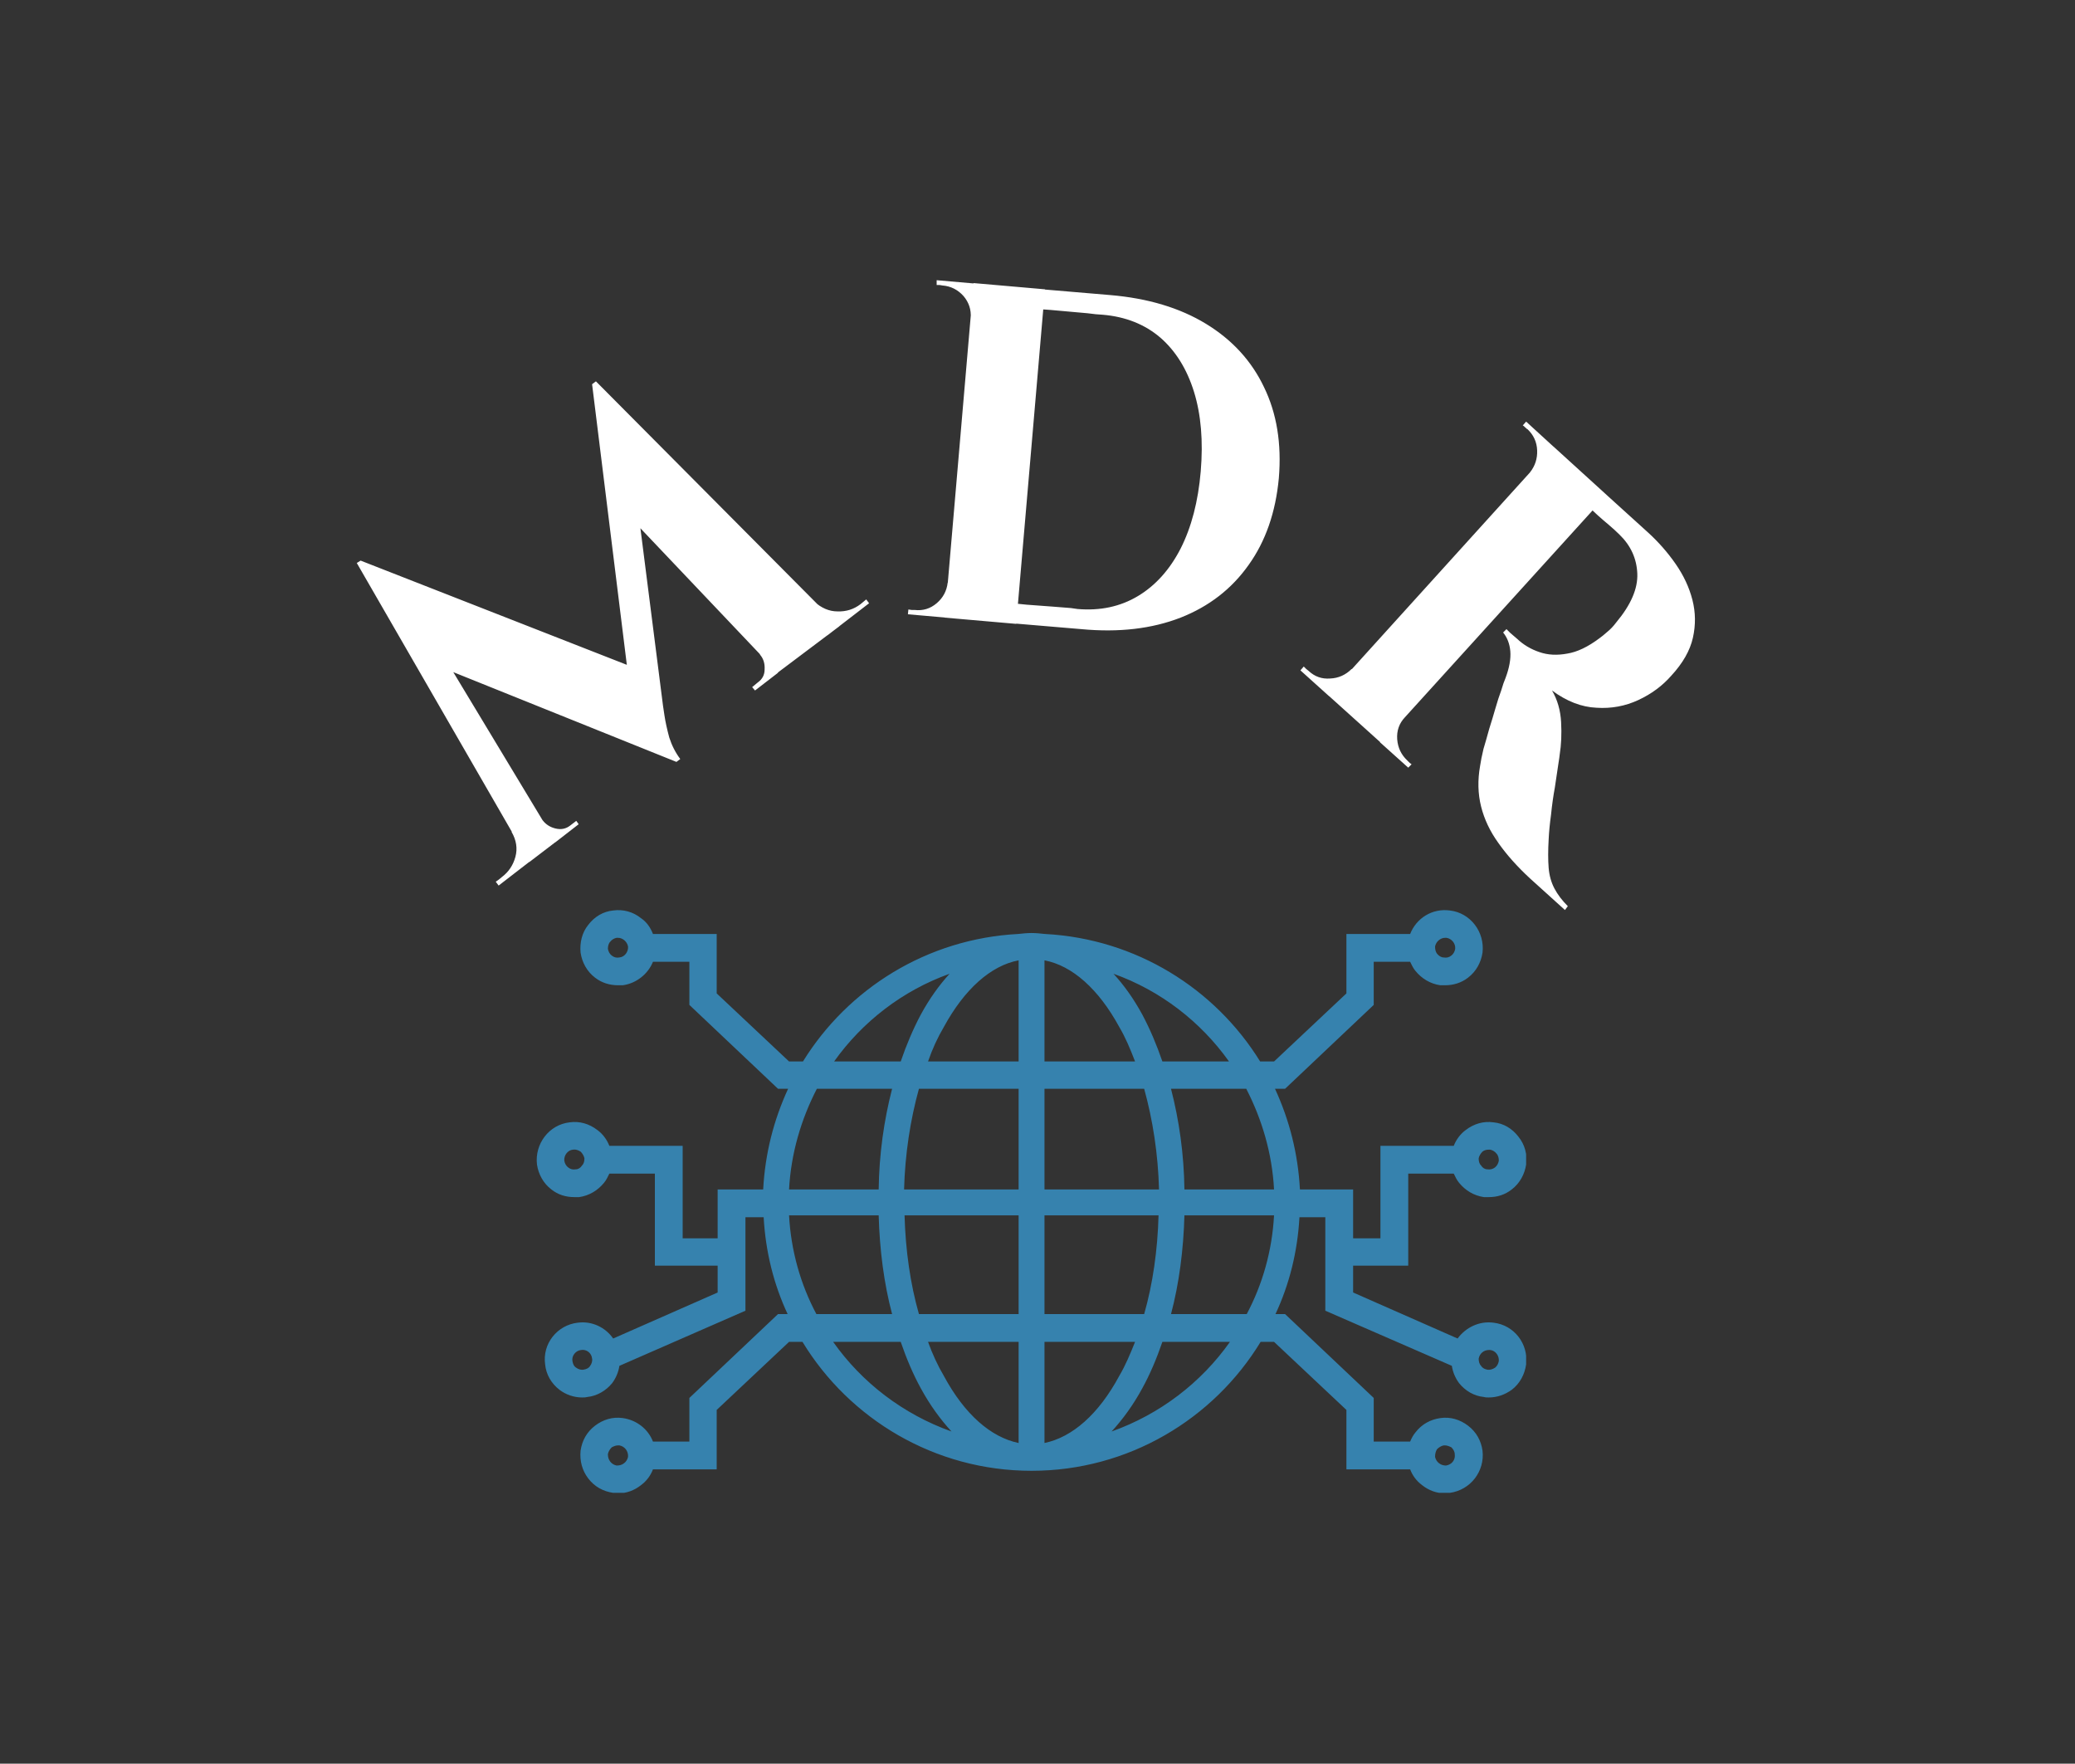 <svg xmlns="http://www.w3.org/2000/svg" version="1.1" xmlns:xlink="http://www.w3.org/1999/xlink" viewBox="0 0 3.663 3.113"><rect x="0" y="0" width="3.663" height="3.113" fill="#333333" stroke="none"/><g transform="matrix(0.846,0,0,0.846,1.821,2.794)"><g transform="matrix(1,0,0,1,0,0)"><path d=" M -0.917 -2.501 L -0.844 -2.419 L -0.769 -1.83 Q -0.769 -1.83 -0.766 -1.81 Q -0.763 -1.79 -0.756 -1.764 Q -0.748 -1.739 -0.733 -1.719 L -0.741 -1.713 L -0.825 -1.758 L -0.917 -2.501 M -1.068 -1.581 L -1.024 -1.523 L -1.112 -1.455 L -1.118 -1.463 Q -1.117 -1.464 -1.111 -1.468 Q -1.105 -1.473 -1.105 -1.473 Q -1.084 -1.489 -1.077 -1.515 Q -1.07 -1.541 -1.085 -1.567 L -1.068 -1.581 M -1.023 -1.595 Q -1.023 -1.594 -1.022 -1.593 Q -1.021 -1.592 -1.02 -1.591 Q -1.01 -1.578 -0.993 -1.574 Q -0.976 -1.57 -0.963 -1.58 L -0.95 -1.59 L -0.945 -1.583 L -0.994 -1.545 L -1.029 -1.59 L -1.023 -1.595 M -1.408 -2.128 L -1.4 -2.133 L -1.312 -2.075 L -0.993 -1.546 L -1.048 -1.504 L -1.408 -2.128 M -1.4 -2.133 L -0.815 -1.904 L -0.741 -1.713 L -1.278 -1.929 L -1.4 -2.133 M -0.909 -2.507 L -0.401 -1.996 L -0.53 -1.899 L -0.848 -2.234 L -0.917 -2.501 L -0.909 -2.507 M -0.47 -2.035 L -0.454 -2.048 Q -0.431 -2.027 -0.405 -2.027 Q -0.378 -2.026 -0.357 -2.042 Q -0.357 -2.042 -0.351 -2.047 Q -0.345 -2.052 -0.345 -2.052 L -0.339 -2.044 L -0.426 -1.977 L -0.47 -2.035 M -0.569 -1.94 L -0.563 -1.945 L -0.529 -1.899 L -0.577 -1.862 L -0.583 -1.869 L -0.571 -1.879 Q -0.557 -1.889 -0.557 -1.906 Q -0.556 -1.924 -0.566 -1.936 Q -0.567 -1.938 -0.568 -1.939 Q -0.568 -1.94 -0.569 -1.94 M 0.164 -2.687 Q 0.282 -2.677 0.364 -2.627 Q 0.446 -2.577 0.485 -2.495 Q 0.525 -2.413 0.516 -2.305 Q 0.506 -2.198 0.453 -2.124 Q 0.4 -2.049 0.311 -2.014 Q 0.221 -1.979 0.104 -1.99 L -0.133 -2.01 L -0.131 -2.052 Q -0.102 -2.049 -0.07 -2.047 Q -0.039 -2.044 -0.01 -2.041 Q 0.02 -2.039 0.044 -2.037 Q 0.068 -2.035 0.082 -2.034 Q 0.096 -2.032 0.096 -2.032 Q 0.167 -2.026 0.222 -2.059 Q 0.277 -2.092 0.311 -2.158 Q 0.345 -2.225 0.353 -2.319 Q 0.361 -2.414 0.339 -2.485 Q 0.317 -2.556 0.269 -2.598 Q 0.22 -2.64 0.148 -2.646 Q 0.148 -2.646 0.134 -2.647 Q 0.12 -2.649 0.095 -2.651 Q 0.07 -2.653 0.039 -2.656 Q 0.008 -2.658 -0.025 -2.661 Q -0.058 -2.664 -0.088 -2.666 L -0.084 -2.708 L 0.164 -2.687 M 0.028 -2.699 L -0.032 -2.001 L -0.181 -2.014 L -0.121 -2.712 L 0.028 -2.699 M -0.172 -2.087 L -0.178 -2.014 L -0.258 -2.021 L -0.257 -2.031 Q -0.257 -2.031 -0.25 -2.03 Q -0.244 -2.03 -0.244 -2.03 Q -0.218 -2.027 -0.198 -2.044 Q -0.178 -2.061 -0.175 -2.087 L -0.172 -2.087 M -0.124 -2.639 L -0.127 -2.639 Q -0.125 -2.665 -0.142 -2.685 Q -0.16 -2.705 -0.186 -2.707 Q -0.186 -2.707 -0.192 -2.708 Q -0.198 -2.708 -0.198 -2.708 L -0.198 -2.718 L -0.118 -2.711 L -0.124 -2.639 M 1.19 -2.279 L 1.286 -2.192 Q 1.319 -2.162 1.344 -2.126 Q 1.369 -2.09 1.379 -2.051 Q 1.389 -2.012 1.38 -1.972 Q 1.371 -1.932 1.335 -1.893 Q 1.307 -1.861 1.266 -1.842 Q 1.225 -1.823 1.179 -1.826 Q 1.132 -1.828 1.086 -1.862 Q 1.103 -1.833 1.105 -1.796 Q 1.107 -1.759 1.102 -1.728 Q 1.102 -1.726 1.099 -1.707 Q 1.096 -1.688 1.092 -1.66 Q 1.087 -1.633 1.084 -1.603 Q 1.08 -1.574 1.079 -1.551 Q 1.077 -1.517 1.079 -1.492 Q 1.081 -1.468 1.091 -1.449 Q 1.101 -1.43 1.119 -1.412 L 1.113 -1.404 L 1.04 -1.47 Q 1 -1.507 0.974 -1.544 Q 0.948 -1.58 0.938 -1.62 Q 0.928 -1.66 0.936 -1.705 Q 0.938 -1.719 0.943 -1.74 Q 0.949 -1.76 0.955 -1.782 Q 0.962 -1.804 0.968 -1.825 Q 0.974 -1.846 0.98 -1.862 Q 0.985 -1.879 0.989 -1.888 Q 1.001 -1.92 0.999 -1.944 Q 0.997 -1.967 0.984 -1.983 L 0.991 -1.99 Q 0.993 -1.988 0.999 -1.982 Q 1.006 -1.976 1.013 -1.97 Q 1.033 -1.951 1.06 -1.942 Q 1.086 -1.933 1.118 -1.939 Q 1.149 -1.944 1.185 -1.971 Q 1.192 -1.976 1.201 -1.984 Q 1.211 -1.992 1.22 -2.004 Q 1.266 -2.059 1.264 -2.106 Q 1.262 -2.153 1.227 -2.187 Q 1.217 -2.197 1.204 -2.208 Q 1.192 -2.218 1.182 -2.227 Q 1.172 -2.236 1.168 -2.24 Q 1.169 -2.241 1.174 -2.25 Q 1.179 -2.259 1.185 -2.269 Q 1.19 -2.279 1.19 -2.279 M 1.2 -2.27 L 0.73 -1.752 L 0.619 -1.852 L 1.089 -2.371 L 1.2 -2.27 M 0.67 -1.905 L 0.621 -1.85 L 0.561 -1.904 L 0.568 -1.912 Q 0.569 -1.911 0.573 -1.907 Q 0.577 -1.904 0.578 -1.903 Q 0.597 -1.885 0.623 -1.887 Q 0.649 -1.888 0.668 -1.907 L 0.67 -1.905 M 1.042 -2.315 L 1.04 -2.317 Q 1.056 -2.337 1.055 -2.363 Q 1.054 -2.389 1.035 -2.407 Q 1.034 -2.407 1.03 -2.411 Q 1.026 -2.415 1.025 -2.415 L 1.032 -2.423 L 1.091 -2.369 L 1.042 -2.315 M 0.776 -1.808 L 0.779 -1.806 Q 0.761 -1.787 0.763 -1.76 Q 0.765 -1.734 0.784 -1.716 Q 0.785 -1.715 0.789 -1.711 Q 0.793 -1.708 0.793 -1.708 L 0.786 -1.701 L 0.727 -1.754 L 0.776 -1.808" fill="#ffffff" fill-rule="nonzero"></path></g><g transform="matrix(1,0,0,1,0,0)"><g transform="matrix(1,0,0,1,0,0)" clip-path="url(#SvgjsClipPath13210)"><g clip-path="url(#SvgjsClipPath13208d735ef03-b381-4a8d-8c9a-87f6cb3bd2f5)"><path d=" M 0.964 -0.543 C 0.934 -0.547 0.906 -0.533 0.889 -0.51 L 0.671 -0.606 L 0.671 -0.662 L 0.786 -0.662 L 0.786 -0.854 L 0.881 -0.854 C 0.884 -0.848 0.887 -0.841 0.892 -0.835 C 0.905 -0.819 0.923 -0.808 0.944 -0.805 C 0.947 -0.805 0.951 -0.805 0.954 -0.805 C 0.972 -0.805 0.988 -0.81 1.002 -0.821 C 1.019 -0.834 1.029 -0.853 1.032 -0.873 L 1.032 -0.873 C 1.035 -0.894 1.029 -0.915 1.016 -0.931 C 1.003 -0.948 0.985 -0.959 0.964 -0.961 C 0.943 -0.964 0.923 -0.958 0.906 -0.945 C 0.895 -0.937 0.886 -0.925 0.881 -0.912 L 0.728 -0.912 L 0.728 -0.719 L 0.671 -0.719 L 0.671 -0.821 L 0.56 -0.821 C 0.556 -0.896 0.538 -0.966 0.508 -1.031 L 0.529 -1.031 L 0.714 -1.206 L 0.714 -1.296 L 0.79 -1.296 C 0.793 -1.29 0.796 -1.283 0.801 -1.277 C 0.814 -1.261 0.832 -1.25 0.853 -1.247 C 0.856 -1.247 0.86 -1.247 0.863 -1.247 C 0.88 -1.247 0.897 -1.252 0.911 -1.263 C 0.928 -1.276 0.938 -1.295 0.941 -1.315 C 0.946 -1.358 0.916 -1.398 0.873 -1.403 C 0.836 -1.408 0.803 -1.387 0.79 -1.354 L 0.657 -1.354 L 0.657 -1.23 L 0.506 -1.088 L 0.477 -1.088 C 0.383 -1.24 0.218 -1.344 0.028 -1.354 C 0.019 -1.355 0.009 -1.356 -0 -1.356 C -0.009 -1.356 -0.019 -1.355 -0.028 -1.354 C -0.218 -1.344 -0.383 -1.24 -0.477 -1.088 L -0.506 -1.088 L -0.657 -1.23 L -0.657 -1.354 L -0.79 -1.354 C -0.795 -1.367 -0.803 -1.379 -0.815 -1.387 C -0.831 -1.4 -0.852 -1.406 -0.873 -1.403 C -0.894 -1.401 -0.912 -1.39 -0.925 -1.373 C -0.938 -1.357 -0.943 -1.336 -0.941 -1.315 C -0.938 -1.295 -0.928 -1.276 -0.911 -1.263 C -0.897 -1.252 -0.88 -1.247 -0.863 -1.247 C -0.86 -1.247 -0.856 -1.247 -0.853 -1.247 C -0.824 -1.251 -0.8 -1.271 -0.79 -1.296 L -0.714 -1.296 L -0.714 -1.206 L -0.529 -1.031 L -0.508 -1.031 C -0.538 -0.966 -0.556 -0.896 -0.56 -0.821 L -0.655 -0.821 L -0.655 -0.719 L -0.728 -0.719 L -0.728 -0.912 L -0.881 -0.912 C -0.886 -0.925 -0.895 -0.937 -0.906 -0.945 C -0.923 -0.958 -0.943 -0.964 -0.964 -0.961 C -1.007 -0.956 -1.037 -0.916 -1.032 -0.873 C -1.029 -0.853 -1.019 -0.834 -1.002 -0.821 C -0.988 -0.81 -0.972 -0.805 -0.954 -0.805 C -0.951 -0.805 -0.947 -0.805 -0.944 -0.805 C -0.923 -0.808 -0.905 -0.819 -0.892 -0.835 C -0.887 -0.841 -0.884 -0.848 -0.881 -0.854 L -0.786 -0.854 L -0.786 -0.662 L -0.655 -0.662 L -0.655 -0.606 L -0.873 -0.51 C -0.889 -0.533 -0.917 -0.547 -0.947 -0.543 C -0.99 -0.538 -1.021 -0.499 -1.015 -0.456 C -1.013 -0.435 -1.002 -0.416 -0.985 -0.403 C -0.972 -0.393 -0.955 -0.387 -0.938 -0.387 C -0.934 -0.387 -0.931 -0.387 -0.927 -0.388 C -0.907 -0.39 -0.888 -0.401 -0.875 -0.417 C -0.867 -0.428 -0.862 -0.44 -0.86 -0.453 L -0.597 -0.568 L -0.597 -0.763 L -0.559 -0.763 C -0.555 -0.691 -0.538 -0.623 -0.509 -0.561 L -0.529 -0.561 L -0.714 -0.386 L -0.714 -0.295 L -0.79 -0.295 C -0.8 -0.321 -0.824 -0.34 -0.853 -0.344 C -0.874 -0.347 -0.894 -0.341 -0.911 -0.328 C -0.928 -0.315 -0.938 -0.297 -0.941 -0.276 C -0.943 -0.255 -0.938 -0.235 -0.925 -0.218 C -0.912 -0.201 -0.894 -0.191 -0.873 -0.188 C -0.869 -0.188 -0.866 -0.187 -0.863 -0.187 C -0.845 -0.187 -0.829 -0.193 -0.815 -0.204 C -0.803 -0.213 -0.795 -0.224 -0.79 -0.237 L -0.657 -0.237 L -0.657 -0.361 L -0.506 -0.503 L -0.478 -0.503 C -0.38 -0.342 -0.202 -0.234 0 -0.234 C 0.202 -0.234 0.38 -0.342 0.478 -0.503 L 0.506 -0.503 L 0.657 -0.361 L 0.657 -0.237 L 0.79 -0.237 C 0.795 -0.224 0.803 -0.213 0.815 -0.204 C 0.829 -0.193 0.845 -0.187 0.863 -0.187 C 0.866 -0.187 0.869 -0.188 0.873 -0.188 C 0.916 -0.194 0.946 -0.233 0.941 -0.276 C 0.938 -0.297 0.928 -0.315 0.911 -0.328 C 0.894 -0.341 0.874 -0.347 0.853 -0.344 C 0.832 -0.341 0.814 -0.331 0.801 -0.314 C 0.796 -0.308 0.793 -0.302 0.79 -0.295 L 0.714 -0.295 L 0.714 -0.386 L 0.529 -0.561 L 0.509 -0.561 C 0.538 -0.623 0.555 -0.691 0.559 -0.763 L 0.613 -0.763 L 0.613 -0.568 L 0.877 -0.453 C 0.879 -0.44 0.884 -0.428 0.892 -0.417 C 0.905 -0.401 0.923 -0.39 0.944 -0.388 C 0.947 -0.387 0.951 -0.387 0.954 -0.387 C 0.972 -0.387 0.988 -0.393 1.002 -0.403 C 1.019 -0.416 1.029 -0.435 1.032 -0.456 C 1.037 -0.499 1.007 -0.538 0.964 -0.543 Z M 0.933 -0.886 C 0.934 -0.891 0.937 -0.896 0.941 -0.9 C 0.945 -0.903 0.949 -0.904 0.954 -0.904 C 0.955 -0.904 0.956 -0.904 0.957 -0.904 C 0.962 -0.903 0.967 -0.9 0.97 -0.896 C 0.974 -0.892 0.975 -0.886 0.975 -0.881 C 0.973 -0.869 0.963 -0.861 0.951 -0.863 C 0.946 -0.863 0.941 -0.866 0.938 -0.871 C 0.934 -0.875 0.933 -0.88 0.933 -0.886 Z M 0.842 -1.328 C 0.844 -1.338 0.853 -1.346 0.863 -1.346 C 0.864 -1.346 0.865 -1.346 0.866 -1.346 C 0.877 -1.344 0.885 -1.334 0.884 -1.323 C 0.883 -1.317 0.88 -1.312 0.876 -1.309 C 0.871 -1.305 0.866 -1.304 0.86 -1.305 C 0.855 -1.305 0.85 -1.308 0.846 -1.313 C 0.843 -1.317 0.842 -1.322 0.842 -1.328 Z M -0.86 -1.305 C -0.866 -1.304 -0.871 -1.305 -0.876 -1.309 C -0.88 -1.312 -0.883 -1.317 -0.884 -1.323 L -0.884 -1.323 C -0.884 -1.328 -0.883 -1.334 -0.879 -1.338 C -0.876 -1.342 -0.871 -1.345 -0.866 -1.346 C -0.865 -1.346 -0.864 -1.346 -0.863 -1.346 C -0.853 -1.346 -0.844 -1.338 -0.842 -1.328 C -0.841 -1.317 -0.849 -1.306 -0.86 -1.305 Z M -0.938 -0.871 C -0.941 -0.866 -0.946 -0.863 -0.951 -0.863 C -0.957 -0.862 -0.962 -0.863 -0.967 -0.867 C -0.971 -0.87 -0.974 -0.875 -0.975 -0.881 C -0.976 -0.892 -0.968 -0.903 -0.957 -0.904 C -0.951 -0.905 -0.946 -0.903 -0.941 -0.9 C -0.937 -0.896 -0.934 -0.891 -0.933 -0.886 C -0.933 -0.88 -0.934 -0.875 -0.938 -0.871 Z M -0.921 -0.453 C -0.924 -0.448 -0.929 -0.446 -0.935 -0.445 C -0.94 -0.444 -0.946 -0.446 -0.95 -0.449 C -0.955 -0.452 -0.957 -0.457 -0.958 -0.463 C -0.96 -0.474 -0.951 -0.485 -0.94 -0.486 C -0.929 -0.488 -0.918 -0.48 -0.917 -0.468 C -0.916 -0.463 -0.918 -0.457 -0.921 -0.453 Z M -0.842 -0.263 C -0.843 -0.258 -0.846 -0.253 -0.85 -0.25 C -0.855 -0.246 -0.86 -0.245 -0.866 -0.245 C -0.871 -0.246 -0.876 -0.249 -0.879 -0.253 C -0.883 -0.258 -0.884 -0.263 -0.884 -0.269 C -0.883 -0.274 -0.88 -0.279 -0.876 -0.283 C -0.872 -0.285 -0.868 -0.287 -0.863 -0.287 C -0.862 -0.287 -0.861 -0.287 -0.86 -0.287 C -0.849 -0.285 -0.841 -0.275 -0.842 -0.263 Z M 0.846 -0.279 C 0.85 -0.283 0.855 -0.286 0.86 -0.287 C 0.861 -0.287 0.862 -0.287 0.863 -0.287 C 0.867 -0.287 0.872 -0.285 0.876 -0.283 C 0.88 -0.279 0.883 -0.274 0.883 -0.269 C 0.885 -0.257 0.877 -0.247 0.865 -0.245 C 0.86 -0.245 0.855 -0.246 0.85 -0.25 C 0.846 -0.253 0.843 -0.258 0.842 -0.263 C 0.842 -0.269 0.843 -0.274 0.846 -0.279 Z M 0.319 -0.821 C 0.318 -0.895 0.308 -0.965 0.291 -1.031 L 0.448 -1.031 C 0.481 -0.967 0.502 -0.896 0.506 -0.821 L 0.319 -0.821 Z M 0.027 -1.299 C 0.085 -1.288 0.14 -1.239 0.183 -1.16 C 0.196 -1.138 0.206 -1.114 0.216 -1.088 L 0.027 -1.088 L 0.027 -1.299 Z M -0.027 -1.299 L -0.027 -1.088 L -0.216 -1.088 C -0.207 -1.114 -0.196 -1.138 -0.183 -1.16 C -0.14 -1.239 -0.085 -1.288 -0.027 -1.299 Z M -0.027 -1.031 L -0.027 -0.821 L -0.266 -0.821 C -0.264 -0.895 -0.253 -0.966 -0.235 -1.031 L -0.027 -1.031 Z M -0.027 -0.767 L -0.027 -0.561 L -0.235 -0.561 C -0.253 -0.624 -0.263 -0.694 -0.265 -0.767 L -0.027 -0.767 Z M -0.027 -0.503 L -0.027 -0.292 C -0.085 -0.304 -0.14 -0.352 -0.183 -0.432 C -0.196 -0.454 -0.207 -0.478 -0.216 -0.503 L -0.027 -0.503 Z M 0.027 -0.292 L 0.027 -0.503 L 0.216 -0.503 C 0.206 -0.478 0.196 -0.454 0.183 -0.432 C 0.14 -0.352 0.085 -0.304 0.027 -0.292 Z M 0.027 -0.561 L 0.027 -0.767 L 0.265 -0.767 C 0.263 -0.694 0.253 -0.624 0.235 -0.561 L 0.027 -0.561 Z M 0.027 -0.821 L 0.027 -1.031 L 0.235 -1.031 C 0.253 -0.966 0.264 -0.895 0.266 -0.821 L 0.027 -0.821 Z M 0.412 -1.088 L 0.273 -1.088 C 0.261 -1.123 0.247 -1.156 0.231 -1.186 C 0.213 -1.219 0.193 -1.247 0.171 -1.271 C 0.269 -1.236 0.353 -1.171 0.412 -1.088 Z M -0.171 -1.271 C -0.193 -1.247 -0.213 -1.219 -0.231 -1.186 C -0.247 -1.156 -0.261 -1.123 -0.273 -1.088 L -0.412 -1.088 C -0.353 -1.171 -0.269 -1.236 -0.171 -1.271 Z M -0.291 -1.031 C -0.308 -0.965 -0.318 -0.895 -0.319 -0.821 L -0.506 -0.821 C -0.502 -0.896 -0.481 -0.967 -0.448 -1.031 L -0.291 -1.031 Z M -0.506 -0.767 L -0.319 -0.767 C -0.317 -0.695 -0.308 -0.625 -0.291 -0.561 L -0.449 -0.561 C -0.482 -0.623 -0.502 -0.693 -0.506 -0.767 Z M -0.414 -0.503 L -0.273 -0.503 C -0.261 -0.468 -0.247 -0.435 -0.231 -0.406 C -0.212 -0.371 -0.19 -0.341 -0.167 -0.316 C -0.268 -0.352 -0.354 -0.418 -0.414 -0.503 Z M 0.167 -0.316 C 0.19 -0.341 0.212 -0.371 0.231 -0.406 C 0.247 -0.435 0.261 -0.468 0.273 -0.503 L 0.414 -0.503 C 0.354 -0.418 0.268 -0.352 0.167 -0.316 Z M 0.291 -0.561 C 0.308 -0.625 0.317 -0.695 0.319 -0.767 L 0.506 -0.767 C 0.502 -0.693 0.482 -0.623 0.449 -0.561 L 0.291 -0.561 Z M 0.975 -0.463 C 0.974 -0.457 0.971 -0.452 0.967 -0.449 C 0.962 -0.446 0.957 -0.444 0.951 -0.445 C 0.946 -0.446 0.941 -0.448 0.938 -0.453 C 0.934 -0.457 0.933 -0.463 0.933 -0.468 C 0.935 -0.479 0.944 -0.486 0.954 -0.486 C 0.955 -0.486 0.956 -0.486 0.957 -0.486 C 0.968 -0.485 0.976 -0.474 0.975 -0.463 Z" fill="#3682ae" transform="matrix(1,0,0,1,0,0)" fill-rule="nonzero"></path></g></g></g></g><defs><clipPath id="SvgjsClipPath13210"><path d=" M -1.033 -1.404 h 2.065 v 1.216 h -2.065 Z"></path></clipPath><clipPath id="SvgjsClipPath13208d735ef03-b381-4a8d-8c9a-87f6cb3bd2f5"><path d=" M -1.033 -1.404 L 1.033 -1.404 L 1.033 -0.188 L -1.033 -0.188 Z"></path></clipPath></defs></svg>